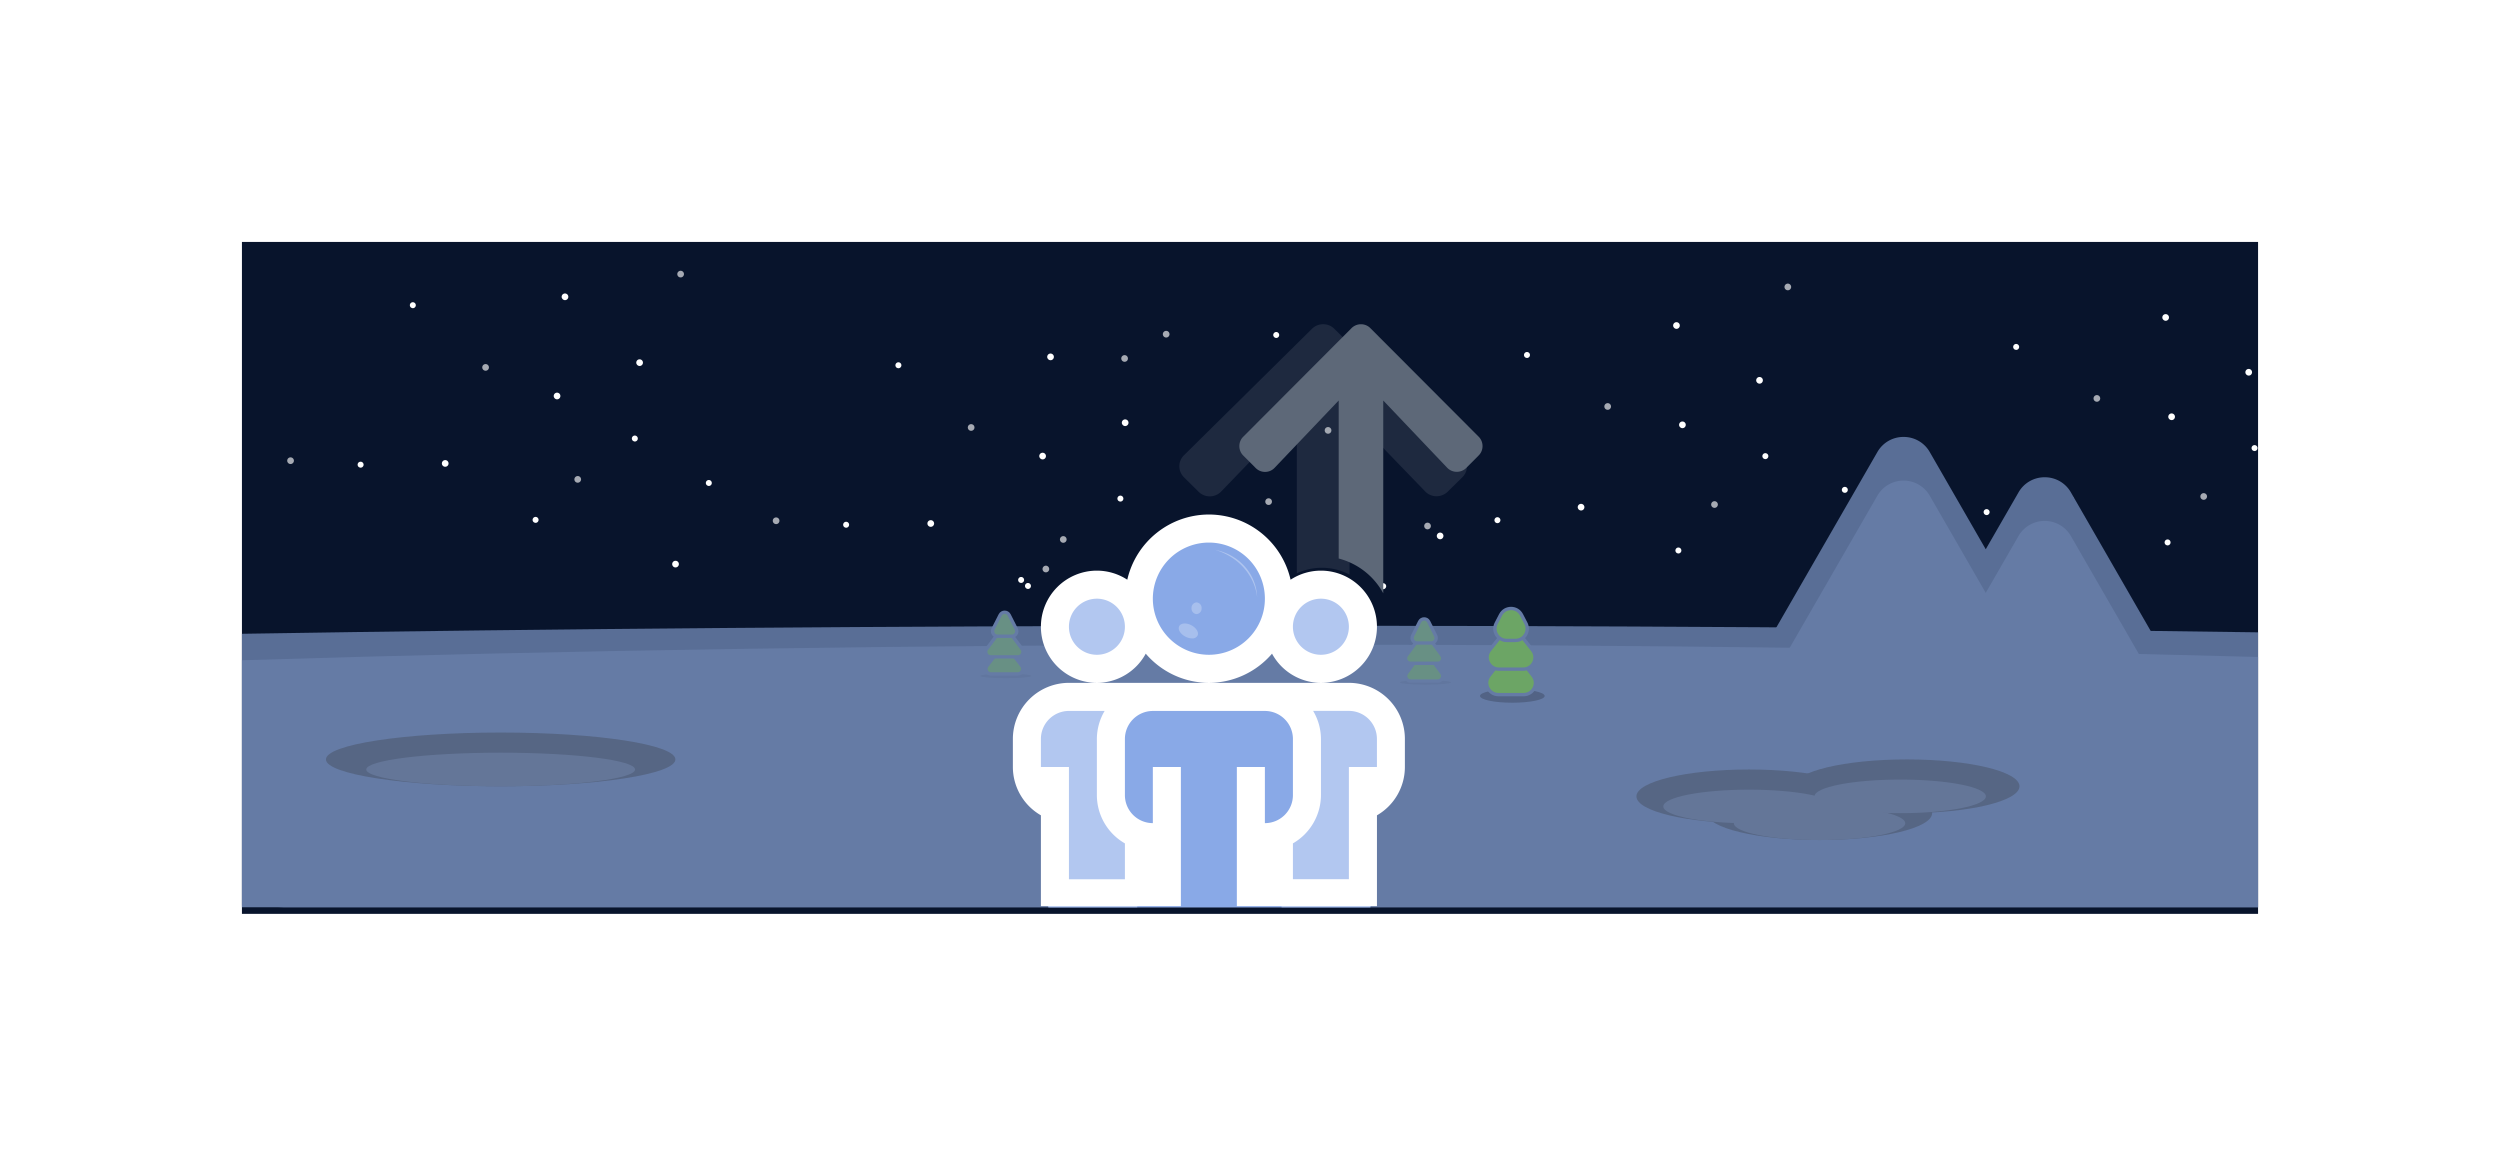 <svg height="343.964" viewBox="0 0 744 343.964" width="744" xmlns="http://www.w3.org/2000/svg" xmlns:xlink="http://www.w3.org/1999/xlink"><filter id="a" filterUnits="userSpaceOnUse" height="343.964" width="744" x="0" y="0"><feOffset dy="2"/><feGaussianBlur result="blur" stdDeviation="24"/><feFlood flood-opacity=".078"/><feComposite in2="blur" operator="in"/><feComposite in="SourceGraphic"/></filter><g filter="url(#a)"><path d="m0 0h600v199.964h-600z" fill="#08142c" transform="translate(72 70)"/></g><path d="m-18417.383-9457.165a.886.886 0 0 1 -.3-1.215.885.885 0 0 1 1.215-.3.885.885 0 0 1 .3 1.216.875.875 0 0 1 -.424.369.918.918 0 0 1 -.332.065.853.853 0 0 1 -.459-.135zm205.955-6.231a.884.884 0 0 1 -.473-1.163.887.887 0 0 1 1.164-.473.89.89 0 0 1 .467 1.164.863.863 0 0 1 -.369.421.88.88 0 0 1 -.443.121.89.89 0 0 1 -.346-.074zm145.582-2.4a.886.886 0 0 1 -.473-1.164.883.883 0 0 1 1.16-.472.89.89 0 0 1 .473 1.164.868.868 0 0 1 -.375.42.847.847 0 0 1 -.439.122.9.9 0 0 1 -.346-.074zm-314.654-6.937a.89.89 0 0 1 -.3-1.221.885.885 0 0 1 1.215-.3.884.884 0 0 1 .3 1.216.9.9 0 0 1 -.426.364.914.914 0 0 1 -.336.065.882.882 0 0 1 -.453-.126zm-181.381-2.31a.892.892 0 0 1 -.309-1.22.89.89 0 0 1 1.221-.3.885.885 0 0 1 .3 1.216.862.862 0 0 1 -.43.364.879.879 0 0 1 -.332.065.887.887 0 0 1 -.45-.127zm121.9-3.454a.883.883 0 0 1 -.3-1.216.883.883 0 0 1 1.215-.3.888.888 0 0 1 .3 1.22.892.892 0 0 1 -.426.365.9.9 0 0 1 -.332.061.865.865 0 0 1 -.455-.133zm203.205-2.88a.883.883 0 0 1 -.473-1.159.887.887 0 0 1 1.164-.473.886.886 0 0 1 .467 1.164.871.871 0 0 1 -.369.421.917.917 0 0 1 -.443.117.875.875 0 0 1 -.343-.072zm145.578-2.4a.881.881 0 0 1 -.467-1.159.881.881 0 0 1 1.158-.473.887.887 0 0 1 .473 1.164.912.912 0 0 1 -.369.421.944.944 0 0 1 -.449.116.823.823 0 0 1 -.348-.073zm-85.881-.169a.889.889 0 0 1 -.467-1.164.884.884 0 0 1 1.16-.472.889.889 0 0 1 .471 1.164.868.868 0 0 1 -.373.421.876.876 0 0 1 -.445.121.919.919 0 0 1 -.343-.074zm145.584-2.4a.893.893 0 0 1 -.473-1.164.894.894 0 0 1 1.164-.472.891.891 0 0 1 .473 1.164.87.87 0 0 1 -.375.42.871.871 0 0 1 -.443.122.89.89 0 0 1 -.343-.077zm-321.484-.617a.993.993 0 0 1 -.973-1.015.988.988 0 0 1 1.01-.972 1 1 0 0 1 .977 1.01 1 1 0 0 1 -.621.9 1.03 1.03 0 0 1 -.375.074zm-172.027-3.65a.883.883 0 0 1 -.3-1.216.887.887 0 0 1 1.215-.3.894.894 0 0 1 .3 1.22.905.905 0 0 1 -.432.365.884.884 0 0 1 -.33.065.878.878 0 0 1 -.447-.141zm-59.475-5.759a.885.885 0 0 1 -.3-1.216.883.883 0 0 1 1.215-.3.883.883 0 0 1 .3 1.215.9.9 0 0 1 -.426.365.922.922 0 0 1 -.336.065.894.894 0 0 1 -.451-.136zm431.57-6.362a1 1 0 0 1 .869-1.108 1 1 0 0 1 1.107.865 1 1 0 0 1 -.49.981 1 1 0 0 1 -.379.126.957.957 0 0 1 -.121 0 .992.992 0 0 1 -.983-.871zm-344.568-2.113a.989.989 0 0 1 -.977-1.01.993.993 0 0 1 1.016-.972 1 1 0 0 1 .977 1.01 1.009 1.009 0 0 1 -.627.9.956.956 0 0 1 -.369.07zm145-10.882a1 1 0 0 1 -.977-1.01.99.99 0 0 1 1.01-.973.987.987 0 0 1 .977 1.01.993.993 0 0 1 -.621.9 1.043 1.043 0 0 1 -.365.07zm65.262-12.089a.876.876 0 0 1 .641-1.07.9.9 0 0 1 1.078.641.9.9 0 0 1 -.639 1.08 1.228 1.228 0 0 1 -.221.032.89.89 0 0 1 -.853-.69zm-105.719-.061a.888.888 0 0 1 .641-1.08.9.9 0 0 1 1.078.65.892.892 0 0 1 -.658 1.08.783.783 0 0 1 -.2.022.908.908 0 0 1 -.855-.679zm-1.633-1.248a.891.891 0 0 1 -.3-1.22.887.887 0 0 1 1.215-.3.889.889 0 0 1 .3 1.22.917.917 0 0 1 -.426.364.918.918 0 0 1 -.332.065.924.924 0 0 1 -.45-.136zm238.152-2.164a.991.991 0 0 1 .865-1.1.987.987 0 0 1 1.107.865 1 1 0 0 1 -.49.977.921.921 0 0 1 -.379.126.922.922 0 0 1 -.121.01.987.987 0 0 1 -.975-.887zm-340.561-2.318a.992.992 0 0 1 -.977-1.01.989.989 0 0 1 1.01-.978.993.993 0 0 1 .977 1.01.993.993 0 0 1 -.621.9.991.991 0 0 1 -.371.075zm298.121-4.23a.879.879 0 0 1 -.467-1.159.886.886 0 0 1 1.158-.473.89.89 0 0 1 .473 1.164.92.92 0 0 1 -.373.421.876.876 0 0 1 -.445.121.869.869 0 0 1 -.339-.082zm-144.152-2.272a.886.886 0 0 1 -.3-1.215.885.885 0 0 1 1.217-.3.881.881 0 0 1 .3 1.215.867.867 0 0 1 -.424.365.932.932 0 0 1 -.338.065.879.879 0 0 1 -.446-.138zm289.736-.131a.878.878 0 0 1 -.469-1.159.886.886 0 0 1 1.16-.472.893.893 0 0 1 .473 1.164.921.921 0 0 1 -.375.42.861.861 0 0 1 -.443.122.815.815 0 0 1 -.339-.083zm-216.523-1.837a.982.982 0 0 1 -.533-1.295.991.991 0 0 1 1.3-.532.983.983 0 0 1 .514 1.3.971.971 0 0 1 -.906.608.856.856 0 0 1 -.368-.089zm-176.852-3.478a.889.889 0 0 1 -.3-1.216.881.881 0 0 1 1.215-.3.884.884 0 0 1 .3 1.216.87.87 0 0 1 -.426.364.922.922 0 0 1 -.336.065.919.919 0 0 1 -.446-.136zm25.625-.136a1 1 0 0 1 -.977-1.015.994.994 0 0 1 1.01-.972 1 1 0 0 1 .982 1.01 1 1 0 0 1 -.627.9.986.986 0 0 1 -.373.075zm168.311-1.164a.89.89 0 0 1 -.467-1.164.883.883 0 0 1 1.16-.472.886.886 0 0 1 .471 1.164.883.883 0 0 1 -.373.421.861.861 0 0 1 -.445.121.9.9 0 0 1 -.339-.077zm-286.355-.154a.875.875 0 0 1 -.3-1.215.883.883 0 0 1 1.215-.3.883.883 0 0 1 .3 1.215.9.9 0 0 1 -.43.369.869.869 0 0 1 -.332.061.842.842 0 0 1 -.447-.138zm431.939-2.253a.888.888 0 0 1 -.473-1.159.89.89 0 0 1 1.164-.473.887.887 0 0 1 .473 1.164.892.892 0 0 1 -.375.421.871.871 0 0 1 -.443.122.815.815 0 0 1 -.339-.082zm-121.336-2.159a1 1 0 0 1 .869-1.108 1 1 0 0 1 1.107.865 1 1 0 0 1 -.49.981 1.072 1.072 0 0 1 -.379.126 1.054 1.054 0 0 1 -.121 0 1 1 0 0 1 -.979-.872zm145.582-2.4a1 1 0 0 1 .865-1.107.99.99 0 0 1 1.107.864 1 1 0 0 1 -.49.982 1.015 1.015 0 0 1 -.375.126 1.037 1.037 0 0 1 -.121 0 1 1 0 0 1 -.979-.876zm-282.148.486a.891.891 0 0 1 -.3-1.22.893.893 0 0 1 1.221-.3.888.888 0 0 1 .3 1.216.861.861 0 0 1 -.426.364.914.914 0 0 1 -.336.065.887.887 0 0 1 -.452-.136zm215.705-2.548a.888.888 0 0 1 -.473-1.164.882.882 0 0 1 1.164-.467.882.882 0 0 1 .469 1.159.873.873 0 0 1 -.369.421.876.876 0 0 1 -.445.121.9.9 0 0 1 -.339-.085zm-338.182-2.1a.89.89 0 0 1 -.309-1.22.889.889 0 0 1 1.221-.3.89.89 0 0 1 .3 1.22.881.881 0 0 1 -.43.364.861.861 0 0 1 -.332.066.889.889 0 0 1 -.443-.145zm-103.639-5.45a.892.892 0 0 1 -.3-1.216.893.893 0 0 1 1.221-.3.885.885 0 0 1 .3 1.221.869.869 0 0 1 -.426.364.886.886 0 0 1 -.332.065.871.871 0 0 1 -.456-.148zm25.621-.136a.991.991 0 0 1 -.973-1.01 1 1 0 0 1 1.01-.977 1 1 0 0 1 .977 1.015.988.988 0 0 1 -.621.9 1.013 1.013 0 0 1 -.379.07zm176.883-2.81a1 1 0 0 1 .553-1.295.988.988 0 0 1 1.289.552.983.983 0 0 1 -.547 1.29.942.942 0 0 1 -.369.075 1 1 0 0 1 -.919-.636zm215.668.463a.886.886 0 0 1 -.473-1.164.888.888 0 0 1 1.164-.467.883.883 0 0 1 .473 1.159.93.93 0 0 1 -.373.425.934.934 0 0 1 -.449.117.892.892 0 0 1 -.335-.084zm145.578-2.4a.889.889 0 0 1 -.467-1.164.888.888 0 0 1 1.164-.468.881.881 0 0 1 .467 1.159.839.839 0 0 1 -.369.421.876.876 0 0 1 -.449.122.934.934 0 0 1 -.339-.086zm-482.139-2.9a.891.891 0 0 1 -.3-1.215.889.889 0 0 1 1.219-.3.89.89 0 0 1 .3 1.221.913.913 0 0 1 -.43.364.918.918 0 0 1 -.332.065.883.883 0 0 1 -.449-.149zm311.365-4.333a1 1 0 0 1 .365-1.36.994.994 0 0 1 1.355.364 1 1 0 0 1 -.365 1.36.982.982 0 0 1 -.5.131 1 1 0 0 1 -.847-.509zm-165.9-.753a.987.987 0 0 1 .547-1.295 1 1 0 0 1 1.295.547 1 1 0 0 1 -.553 1.295.942.942 0 0 1 -.369.075 1 1 0 0 1 -.914-.636zm311.484-1.65a.994.994 0 0 1 .365-1.359.994.994 0 0 1 1.355.364 1 1 0 0 1 -.363 1.36 1 1 0 0 1 -.5.131 1 1 0 0 1 -.851-.511zm-480.553-6.306a1 1 0 0 1 .547-1.295.994.994 0 0 1 1.295.547 1 1 0 0 1 -.547 1.295.949.949 0 0 1 -.375.075 1 1 0 0 1 -.914-.636zm357.918-4.539a1 1 0 0 1 .359-1.36 1 1 0 0 1 1.361.365 1 1 0 0 1 -.365 1.36 1 1 0 0 1 -.5.131.984.984 0 0 1 -.849-.51zm145.578-2.4a1 1 0 0 1 .365-1.36.991.991 0 0 1 1.359.369 1 1 0 0 1 -.365 1.355 1 1 0 0 1 -.494.131 1.007 1.007 0 0 1 -.859-.512zm-401.451-1.818a.889.889 0 0 1 -.3-1.22.888.888 0 0 1 1.221-.3.883.883 0 0 1 .3 1.216.87.87 0 0 1 -.426.364.91.91 0 0 1 -.332.065.9.9 0 0 1 -.457-.142zm-77.48-1.169a1 1 0 0 1 .547-1.295 1 1 0 0 1 1.295.552.994.994 0 0 1 -.547 1.295 1.031 1.031 0 0 1 -.369.07 1 1 0 0 1 -.92-.636zm122.295-1.715a1 1 0 0 1 .547-1.295 1 1 0 0 1 1.295.551 1 1 0 0 1 -.547 1.295 1.038 1.038 0 0 1 -.375.07.992.992 0 0 1 -.914-.638zm142.361-.122a.875.875 0 0 1 -.467-1.159.878.878 0 0 1 1.158-.472.884.884 0 0 1 .473 1.163.9.9 0 0 1 -.373.421.883.883 0 0 1 -.445.122.827.827 0 0 1 -.34-.092zm145.584-2.4a.887.887 0 0 1 -.473-1.164.888.888 0 0 1 1.164-.468.887.887 0 0 1 .473 1.164.913.913 0 0 1 -.375.421.88.88 0 0 1 -.443.121.829.829 0 0 1 -.34-.093zm-220.727-4.151a.909.909 0 0 1 .654-1.075.875.875 0 0 1 1.066.641.878.878 0 0 1 -.641 1.08.829.829 0 0 1 -.219.027.924.924 0 0 1 -.854-.693zm119.121-2.538a.991.991 0 0 1 .359-1.355 1 1 0 0 1 1.361.364 1 1 0 0 1 -.365 1.355 1 1 0 0 1 -.5.136.987.987 0 0 1 -.849-.52zm145.582-2.4a.993.993 0 0 1 .361-1.356 1 1 0 0 1 1.359.365 1 1 0 0 1 -.365 1.355 1.008 1.008 0 0 1 -.494.136.99.99 0 0 1 -.855-.522zm-521.24-3.38a.893.893 0 0 1 -.3-1.22.887.887 0 0 1 1.215-.3.89.89 0 0 1 .3 1.221.923.923 0 0 1 -.426.364.914.914 0 0 1 -.336.065.919.919 0 0 1 -.447-.152zm44.82-2.885a.988.988 0 0 1 .547-1.294.993.993 0 0 1 1.295.551.992.992 0 0 1 -.553 1.29.942.942 0 0 1 -.369.075 1 1 0 0 1 -.913-.645z" fill="#fff" transform="translate(18698 9702.482)"/><path d="m-18439.334-9489.11a.993.993 0 0 1 -.977-1.015.992.992 0 0 1 1.014-.973.991.991 0 0 1 .973 1.006.993.993 0 0 1 -.621.906 1.011 1.011 0 0 1 -.375.075zm201.1-3.768a.994.994 0 0 1 .865-1.108 1 1 0 0 1 1.107.865 1 1 0 0 1 -.49.981 1.01 1.01 0 0 1 -.379.126.948.948 0 0 1 -.117.01.994.994 0 0 1 -.984-.874zm145.578-2.4a1 1 0 0 1 .869-1.107.992.992 0 0 1 1.1.864.992.992 0 0 1 -.486.982 1.022 1.022 0 0 1 -.379.126.98.98 0 0 1 -.121.01 1 1 0 0 1 -.981-.878zm-491.182-11.722a1 1 0 0 1 -.977-1.01.994.994 0 0 1 1.014-.973.994.994 0 0 1 .979 1.006 1.006 1.006 0 0 1 -.623.906 1 1 0 0 1 -.379.07zm196.373-28.973a.986.986 0 0 1 .031-1.4.974.974 0 0 1 1.389.023.988.988 0 0 1 -.014 1.407.973.973 0 0 1 -.687.275.966.966 0 0 1 -.719-.3zm5.879-8.493a.992.992 0 0 1 -.977-1.006.993.993 0 0 1 1.01-.977.989.989 0 0 1 .977 1.01.985.985 0 0 1 -.621.9.956.956 0 0 1 -.369.07zm107.436-4.876a.991.991 0 0 1 .863-1.107 1 1 0 0 1 1.109.864.985.985 0 0 1 -.492.981.941.941 0 0 1 -.373.127c-.043 0-.084.009-.121.009a.993.993 0 0 1 -.986-.869zm-192.895-.683a.992.992 0 0 1 -.977-1.01.989.989 0 0 1 1.01-.977.992.992 0 0 1 .977 1.01 1 1 0 0 1 -.621.906 1.043 1.043 0 0 1 -.365.07zm338.477-1.72a.994.994 0 0 1 .865-1.108.993.993 0 0 1 1.107.865.993.993 0 0 1 -.49.981.933.933 0 0 1 -.375.126 1.081 1.081 0 0 1 -.121.01.993.993 0 0 1 -.986-.868zm-60.18-3.983a.988.988 0 0 1 .865-1.107.99.99 0 0 1 1.107.864 1 1 0 0 1 -.49.982 1.112 1.112 0 0 1 -.375.126 1.037 1.037 0 0 1 -.121 0 .987.987 0 0 1 -.986-.86zm-132.437-.3a1.021 1.021 0 0 1 .033-1.4 1 1 0 0 1 1.406.023.994.994 0 0 1 -.033 1.412.988.988 0 0 1 -.668.271 1.055 1.055 0 0 1 -.739-.299zm278.021-2.1a.989.989 0 0 1 .863-1.107 1 1 0 0 1 1.109.864 1.009 1.009 0 0 1 -.492.981.955.955 0 0 1 -.373.122.617.617 0 0 1 -.127.009.984.984 0 0 1 -.98-.866zm-482.92-4.217a.992.992 0 0 1 -.977-1.01 1 1 0 0 1 1.01-.977 1 1 0 0 1 .977 1.01.989.989 0 0 1 -.621.9.98.98 0 0 1 -.369.074zm-85.463-5.558a1 1 0 0 1 -.979-1.01.994.994 0 0 1 1.016-.977.992.992 0 0 1 .977 1.01.992.992 0 0 1 -.621.9 1 1 0 0 1 -.375.075zm308.068-9.316a1 1 0 0 1 .014-1.411 1.008 1.008 0 0 1 1.406.022 1 1 0 0 1 -.018 1.412 1 1 0 0 1 -.687.271.99.99 0 0 1 -.715-.291zm-105.527-.57a.991.991 0 0 1 -.973-1.01.991.991 0 0 1 1.01-.972.986.986 0 0 1 .973 1.01.99.99 0 0 1 -.617.9 1.006 1.006 0 0 1 -.379.07zm188.467-7.124a.993.993 0 0 1 .865-1.1.988.988 0 0 1 1.107.864.993.993 0 0 1 -.486.978 1.059 1.059 0 0 1 -.379.126 1.071 1.071 0 0 1 -.121.009.993.993 0 0 1 -.986-.874zm145.582-2.4a1 1 0 0 1 .865-1.1.993.993 0 0 1 1.107.865.98.98 0 0 1 -.49.977.925.925 0 0 1 -.373.126 1.044 1.044 0 0 1 -.123.01 1 1 0 0 1 -.986-.877zm-478.547-8.354a1 1 0 0 1 -.977-1.01.993.993 0 0 1 1.01-.977.992.992 0 0 1 .977 1.01.991.991 0 0 1 -.623.906.976.976 0 0 1 -.373.07zm189.477-2.959a1 1 0 0 1 .014-1.407 1 1 0 0 1 1.406.023 1.008 1.008 0 0 1 -.014 1.407 1.034 1.034 0 0 1 -.7.275.985.985 0 0 1 -.706-.297zm13.064-6.923a1 1 0 0 1 -.977-1.01.993.993 0 0 1 1.014-.977.988.988 0 0 1 .973 1.01 1 1 0 0 1 -.621.906.972.972 0 0 1 -.375.07zm184.035-14.936a1 1 0 0 1 .869-1.107.992.992 0 0 1 1.1.869.989.989 0 0 1 -.49.982.98.98 0 0 1 -.369.121 1.111 1.111 0 0 1 -.127.01 1 1 0 0 1 -.983-.873zm-328.533-2.949a.992.992 0 0 1 -.977-1.01 1 1 0 0 1 1.014-.977.991.991 0 0 1 .973 1.01 1 1 0 0 1 -.621.906.963.963 0 0 1 -.369.07z" fill="#fff" opacity=".638" transform="translate(18698 9706)"/><path d="m-17510.557-7236.728c-4.178-.18-8.359-.36-12.443-.548v-80.837c185.973-3.045 408.531-3.178 600-.431v81.816z" fill="#596e96" transform="translate(17595 7506.727)"/><path d="m-17523-7233.855v-73.5c95.57-2.974 203.162-4.642 316.859-4.642 100.594 0 196.258 1.307 283.141 3.663v74.482z" fill="#657ba5" transform="translate(17595 7503.852)"/><path d="m-17503.7-7250.4v-39.072h-5.3v-21.861h106.422v21.861h-5.3v39.072zm70.047-81.464a11.916 11.916 0 0 1 11.906-11.913 11.906 11.906 0 0 1 11.906 11.913 11.908 11.908 0 0 1 -11.906 11.921 11.918 11.918 0 0 1 -11.909-11.925zm-42.969-8.609a20.521 20.521 0 0 1 20.516-20.522 20.5 20.5 0 0 1 20.484 20.522 20.506 20.506 0 0 1 -20.484 20.53 20.523 20.523 0 0 1 -20.519-20.535zm-24.453 7.294a11.924 11.924 0 0 1 11.906-11.928 11.9 11.9 0 0 1 11.891 11.928 11.9 11.9 0 0 1 -11.891 11.913 11.921 11.921 0 0 1 -11.909-11.917z" fill="#89a9e7" transform="translate(17815.703 7520.404)"/><g fill="#fff"><path d="m0 12.473a15.867 15.867 0 0 0 6.4-2.232 16.774 16.774 0 0 0 4.752-4.374 19.467 19.467 0 0 0 2.934-5.867 16.091 16.091 0 0 1 -1.8 4.873 15.432 15.432 0 0 1 -3.144 3.915 14.582 14.582 0 0 1 -4.2 2.639 13.981 13.981 0 0 1 -4.942 1.046z" opacity=".314" transform="matrix(0 -1 1 0 361.65 177.724)"/><path d="m0 5.863a6.585 6.585 0 0 0 2.79-1.049 7.534 7.534 0 0 0 2.071-2.056 9.438 9.438 0 0 0 1.278-2.758 7.953 7.953 0 0 1 -.783 2.29 7.165 7.165 0 0 1 -1.372 1.84 6.293 6.293 0 0 1 -1.829 1.241 5.714 5.714 0 0 1 -2.155.492z" opacity=".409" transform="matrix(0 -1 1 0 393.379 186.333)"/><path d="m-15570.016-7501.676c-1.547-.689-2.531-2.066-2.187-3.076.328-1.009 1.859-1.268 3.406-.579 1.531.689 2.531 2.066 2.188 3.076a1.66 1.66 0 0 1 -1.719.971 4.305 4.305 0 0 1 -1.688-.392zm1.547-8.586a1.635 1.635 0 0 1 1.5-1.737 1.635 1.635 0 0 1 1.5 1.737 1.638 1.638 0 0 1 -1.5 1.746 1.638 1.638 0 0 1 -1.5-1.747z" opacity=".256" transform="translate(15923.066 7691.27)"/></g><path d="m-17461.875-7372.3h-26.437v-22.519h5.281v-37.081h-5.281v-1.323h31.734v21.853h-5.3v39.072zm-69.391 0h-26.453v-39.072h-5.281v-21.853h31.734v1.323h-3.984v37.084h3.984v22.519zm55.5-69.535a12.017 12.017 0 0 1 -4.625-.932 11.95 11.95 0 0 1 -3.766-2.559 12.112 12.112 0 0 1 -2.562-3.789 11.787 11.787 0 0 1 -.937-4.642 11.786 11.786 0 0 1 .938-4.641 12.112 12.112 0 0 1 2.563-3.789 12.058 12.058 0 0 1 3.766-2.551 11.742 11.742 0 0 1 4.625-.939 11.706 11.706 0 0 1 4.641.939 11.82 11.82 0 0 1 3.781 2.551 12.112 12.112 0 0 1 2.563 3.789 12.055 12.055 0 0 1 .922 4.641 12.055 12.055 0 0 1 -.922 4.642 12.112 12.112 0 0 1 -2.562 3.789 11.843 11.843 0 0 1 -3.781 2.559 11.978 11.978 0 0 1 -4.644.931zm-67.422-1.323a11.742 11.742 0 0 1 -4.625-.939 11.82 11.82 0 0 1 -3.781-2.551 12.342 12.342 0 0 1 -2.547-3.789 11.787 11.787 0 0 1 -.937-4.642 11.758 11.758 0 0 1 .938-4.641 12.337 12.337 0 0 1 2.547-3.789 11.843 11.843 0 0 1 3.781-2.559 11.874 11.874 0 0 1 4.625-.932 11.893 11.893 0 0 1 4.641.932 11.843 11.843 0 0 1 3.781 2.559 12.112 12.112 0 0 1 2.563 3.789 12.026 12.026 0 0 1 .922 4.641 12.055 12.055 0 0 1 -.922 4.642 12.118 12.118 0 0 1 -2.562 3.789 11.948 11.948 0 0 1 -3.781 2.551 11.762 11.762 0 0 1 -4.642.938z" fill="#b2c7f0" transform="translate(17869.703 7642.299)"/><path d="m-17512.359-7421.479v-.008a17.4 17.4 0 0 0 -3.922-1.5 17.947 17.947 0 0 0 -4.344-.532 17.409 17.409 0 0 0 -7.422 1.651v-47.682l-22.5 23.325a4.676 4.676 0 0 1 -3.391 1.448 4.683 4.683 0 0 1 -3.344-1.37l-4.344-4.3a4.6 4.6 0 0 1 -1.375-3.288 4.524 4.524 0 0 1 1.375-3.271l38.094-37.632a4.678 4.678 0 0 1 3.344-1.362 4.6 4.6 0 0 1 3.3 1.362l38.109 37.609a4.637 4.637 0 0 1 1.375 3.287 4.588 4.588 0 0 1 -1.375 3.272l-4.359 4.3a4.755 4.755 0 0 1 -3.328 1.362 4.643 4.643 0 0 1 -3.391-1.44l-22.5-23.3z" fill="#99a2ad" opacity=".15" transform="translate(17913.98 7592.49)"/><path d="m-17520.172-7415.922a21.163 21.163 0 0 0 -13.266-10.355v-47.023l-19.047 20.006a3.863 3.863 0 0 1 -2.859 1.245 3.925 3.925 0 0 1 -2.812-1.174l-3.672-3.687a3.938 3.938 0 0 1 -1.172-2.825 3.886 3.886 0 0 1 1.172-2.8l32.2-32.287a3.951 3.951 0 0 1 2.813-1.174 3.9 3.9 0 0 1 2.813 1.174l32.2 32.271a3.909 3.909 0 0 1 1.172 2.818 3.89 3.89 0 0 1 -1.172 2.81l-3.672 3.687a3.969 3.969 0 0 1 -2.812 1.159 3.935 3.935 0 0 1 -2.875-1.221l-19.016-20v57.38z" fill="#5d6878" transform="translate(17931.832 7592.49)"/><ellipse cx="450.072" cy="207.116" opacity=".192" rx="9.625" ry="2.015"/><g fill="#6ca565" transform="translate(437.766 191.859)"><path d="m15.676 14.852h-7.505c-1.367 0-2.542-.733-3.144-1.961-.601-1.228-.459-2.606.379-3.686l3.752-4.831c.668-.86 1.675-1.353 2.764-1.353s2.096.493 2.764 1.353l3.752 4.831c.839 1.08.981 2.458.379 3.686-.601 1.228-1.776 1.961-3.144 1.961z"/><path d="m11.924 3.521c-.933 0-1.797.423-2.369 1.16l-3.752 4.831c-.719.926-.84 2.107-.325 3.159.515 1.053 1.523 1.681 2.694 1.681h7.505c1.172 0 2.179-.628 2.694-1.681.515-1.053.394-2.234-.325-3.159l-3.752-4.831c-.572-.737-1.436-1.16-2.369-1.16m0-1c1.179 0 2.358.515 3.159 1.546l3.752 4.831c2.041 2.628.168 6.454-3.159 6.454h-7.505c-3.327 0-5.2-3.826-3.159-6.454l3.752-4.831c.801-1.031 1.98-1.546 3.159-1.546z" fill="#657ba5"/></g><g fill="#6ca565" transform="translate(437.766 184.663)"><path d="m15.547 14.468h-7.247c-1.377 0-2.555-.74-3.153-1.981s-.442-2.623.415-3.7l3.623-4.549c.668-.838 1.666-1.319 2.738-1.319s2.07.481 2.738 1.319l3.623 4.549c.858 1.077 1.013 2.46.415 3.7-.598 1.24-1.776 1.981-3.153 1.981z"/><path d="m11.924 3.42c-.919 0-1.774.412-2.346 1.131l-3.623 4.549c-.735.923-.868 2.109-.356 3.172.512 1.063 1.523 1.698 2.703 1.698h7.247c1.18 0 2.19-.635 2.703-1.698.512-1.063.379-2.249-.356-3.172l-3.623-4.549c-.572-.719-1.428-1.131-2.346-1.131m0-1c1.164 0 2.328.503 3.129 1.508l3.623 4.549c2.087 2.62.221 6.492-3.129 6.492h-7.247c-3.35 0-5.216-3.872-3.129-6.492l3.623-4.549c.801-1.005 1.965-1.508 3.129-1.508z" fill="#657ba5"/></g><g fill="#6ca565" transform="translate(441.788 175.931)"><path d="m9.207 14.66h-2.612c-1.234 0-2.353-.63-2.993-1.685-.64-1.055-.681-2.338-.111-3.433l1.306-2.506c.614-1.179 1.775-1.882 3.104-1.882 1.329 0 2.489.704 3.104 1.882l1.306 2.506c.57 1.094.529 2.378-.111 3.433-.64 1.055-1.759 1.685-2.993 1.685z"/><path d="m7.901 5.655c-1.139 0-2.134.603-2.66 1.613l-1.306 2.506c-.489.938-.453 2.038.095 2.942.548.904 1.507 1.444 2.565 1.444h2.612c1.058 0 2.017-.54 2.565-1.444.548-.904.584-2.004.095-2.942l-1.306-2.506c-.527-1.01-1.521-1.613-2.66-1.613m-0-1c1.4 0 2.8.717 3.547 2.151l1.306 2.506c1.388 2.663-.544 5.849-3.547 5.849h-2.612c-3.003 0-4.935-3.186-3.547-5.849l1.306-2.506c.747-1.434 2.147-2.151 3.547-2.151z" fill="#657ba5"/></g><ellipse cx="424.214" cy="203.085" opacity=".042" rx="7.614" ry=".672"/><g fill="#689084" transform="translate(415.834 192.434)"><path d="m12.013 10.247h-8.032c-.579 0-1.08-.309-1.34-.827-.26-.518-.209-1.104.137-1.569l4.016-5.396c.286-.384.725-.605 1.203-.605.479 0 .917.22 1.203.605l4.016 5.396c.346.465.397 1.051.137 1.569-.26.518-.761.827-1.34.827z"/><path d="m7.997 2.35c-.319 0-.612.147-.802.403l-4.016 5.396c-.231.31-.265.701-.091 1.046.173.345.507.551.894.551h8.032c.386 0 .72-.206.894-.551.173-.345.139-.736-.091-1.046l-4.016-5.396c-.191-.256-.483-.403-.802-.403m0-1c.602 0 1.205.269 1.604.806l4.016 5.396c.982 1.319.04 3.194-1.604 3.194h-8.032c-1.645 0-2.586-1.875-1.604-3.194l4.016-5.396c.4-.537 1.002-.806 1.604-.806z" fill="#657ba5"/></g><g fill="#689084" transform="translate(415.834 187.061)"><path d="m12.034 10.343h-8.074c-.578 0-1.078-.308-1.339-.824-.261-.516-.211-1.101.132-1.567l4.037-5.473c.286-.387.726-.61 1.207-.61.481 0 .921.222 1.207.61l4.037 5.473c.343.465.392 1.051.132 1.567-.261.516-.761.824-1.339.824z"/><path d="m7.997 2.369c-.321 0-.614.148-.805.406l-4.037 5.473c-.229.31-.262.7-.088 1.044.174.344.507.549.893.549h8.074c.385 0 .719-.205.893-.549.174-.344.141-.734-.088-1.044l-4.037-5.473c-.19-.258-.484-.406-.805-.406m0-1c.605 0 1.21.271 1.61.813l4.037 5.473c.974 1.32.031 3.187-1.61 3.187h-8.074c-1.641 0-2.583-1.867-1.61-3.187l4.037-5.473c.4-.542 1.005-.813 1.61-.813z" fill="#657ba5"/></g><g fill="#689084" transform="translate(418.516 181.208)"><path d="m7.398 10.151h-4.164c-.523 0-1-.266-1.276-.711-.275-.445-.3-.991-.066-1.459l2.082-4.172c.259-.52.761-.83 1.342-.83s1.083.31 1.342.83l2.082 4.172c.234.468.209 1.014-.066 1.459-.275.445-.752.711-1.276.711z"/><path d="m5.315 3.479c-.387 0-.722.207-.895.553l-2.082 4.172c-.225.45-.044.83.044.973.088.142.347.474.85.474h4.164c.503 0 .762-.331.85-.474.088-.143.269-.523.044-.973l-2.082-4.172c-.173-.347-.507-.553-.895-.553m0-1c.711 0 1.421.369 1.79 1.107l2.082 4.172c.664 1.33-.303 2.893-1.79 2.893h-4.164c-1.486 0-2.453-1.563-1.79-2.893l2.082-4.172c.368-.738 1.079-1.107 1.79-1.107z" fill="#657ba5"/></g><ellipse cx="299.325" cy="201.166" opacity=".042" rx="7.614" ry=".672"/><g fill="#689084" transform="translate(290.85 190.611)"><path d="m12.028 9.959h-7.967c-.584 0-1.088-.313-1.346-.837-.258-.524-.2-1.114.157-1.577l3.983-5.178c.286-.372.72-.585 1.189-.585.469 0 .903.213 1.189.585l3.983 5.178c.356.463.415 1.053.157 1.577-.258.524-.761.837-1.346.837z"/><path d="m8.045 2.28c-.313 0-.602.142-.793.39l-3.983 5.178c-.238.309-.277.702-.104 1.051.172.35.507.558.897.558h7.967c.39 0 .725-.209.897-.558.172-.35.133-.743-.104-1.051l-3.983-5.178c-.191-.248-.48-.39-.793-.39m0-1c.592 0 1.185.26 1.585.781l3.983 5.178c1.012 1.315.074 3.219-1.585 3.219h-7.967c-1.659 0-2.597-1.904-1.585-3.219l3.983-5.178c.4-.52.993-.781 1.585-.781z" fill="#657ba5"/></g><g fill="#689084" transform="translate(290.85 185.238)"><path d="m12.094 10.247h-8.099c-.58 0-1.082-.31-1.341-.829-.26-.519-.207-1.106.141-1.57l4.049-5.409c.286-.382.724-.601 1.201-.601s.915.219 1.201.601l4.049 5.409c.348.464.4 1.052.141 1.57-.26.519-.761.829-1.341.829z"/><path d="m8.045 2.337c-.318 0-.61.146-.801.401l-4.049 5.409c-.232.31-.267.701-.094 1.047.173.346.507.552.894.552h8.099c.387 0 .721-.207.894-.552.173-.346.138-.737-.094-1.047l-4.049-5.409c-.191-.255-.482-.401-.801-.401m0-1c.601 0 1.201.267 1.601.801l4.049 5.409c.987 1.319.046 3.199-1.601 3.199h-8.099c-1.647 0-2.588-1.88-1.601-3.199l4.049-5.409c.4-.534 1.001-.801 1.601-.801z" fill="#657ba5"/></g><g fill="#689084" transform="translate(293.627 179.289)"><path d="m7.467 10.055h-4.207c-.526 0-1.004-.267-1.279-.716-.275-.448-.297-.995-.059-1.464l2.104-4.14c.261-.514.761-.82 1.337-.82s1.076.307 1.337.82l2.104 4.14c.238.469.216 1.016-.059 1.464-.275.448-.753.716-1.279.716z"/><path d="m5.363 3.415c-.384 0-.717.204-.892.547l-2.104 4.14c-.229.45-.049.833.039.976.088.143.347.477.852.477h4.207c.505 0 .764-.334.852-.477.088-.143.268-.526.039-.976l-2.104-4.14c-.174-.342-.507-.547-.892-.547m0-1c.706 0 1.412.365 1.783 1.094l2.104 4.14c.676 1.331-.291 2.906-1.783 2.906h-4.207c-1.492 0-2.459-1.576-1.783-2.906l2.104-4.14c.371-.729 1.077-1.094 1.783-1.094z" fill="#657ba5"/></g><path d="m-17450.312-7253.94v-41.4h8.344v16.7a8.337 8.337 0 0 0 8.344-8.344v-16.7a8.346 8.346 0 0 0 -8.344-8.343h-33.344a8.34 8.34 0 0 0 -8.312 8.343v16.7a8.33 8.33 0 0 0 8.313 8.344v-16.7h8.344v41.4h-41.656v-27.026a16.61 16.61 0 0 1 -8.344-14.378v-8.352a16.7 16.7 0 0 1 16.688-16.695h8.313a16.673 16.673 0 0 1 -16.656-16.695 16.68 16.68 0 0 1 16.656-16.7 16.615 16.615 0 0 1 9.047 2.7 24.971 24.971 0 0 1 24.3-19.4 24.984 24.984 0 0 1 24.3 19.4 16.537 16.537 0 0 1 9.047-2.7 16.7 16.7 0 0 1 16.656 16.7 16.693 16.693 0 0 1 -16.656 16.695h8.313a16.678 16.678 0 0 1 16.656 16.695v8.352a16.614 16.614 0 0 1 -8.312 14.378v27.026zm25.031-49.756v16.7a16.643 16.643 0 0 1 -8.344 14.378v10.668h16.656v-33.4h8.344v-8.352a8.346 8.346 0 0 0 -8.344-8.343h-10.641a16.5 16.5 0 0 1 2.329 8.345zm-83.344 0v8.352h8.344v33.4h16.656v-10.668a16.587 16.587 0 0 1 -8.344-14.378v-16.7a16.488 16.488 0 0 1 2.313-8.343h-10.625a8.346 8.346 0 0 0 -8.344 8.333zm83.344-16.695a16.6 16.6 0 0 1 -14.562-8.688 24.778 24.778 0 0 1 -18.781 8.688zm-33.344 0a24.786 24.786 0 0 1 -18.8-8.688 16.6 16.6 0 0 1 -14.547 8.688zm25-16.695a8.336 8.336 0 0 0 8.344 8.343 8.33 8.33 0 0 0 8.313-8.343 8.337 8.337 0 0 0 -8.312-8.352 8.343 8.343 0 0 0 -8.345 8.352zm-41.687-8.352a16.7 16.7 0 0 0 16.688 16.695 16.673 16.673 0 0 0 16.656-16.695 16.678 16.678 0 0 0 -16.656-16.7 16.7 16.7 0 0 0 -16.688 16.7zm-24.969 8.352a8.32 8.32 0 0 0 8.313 8.343 8.336 8.336 0 0 0 8.344-8.343 8.343 8.343 0 0 0 -8.344-8.352 8.327 8.327 0 0 0 -8.313 8.352z" fill="#fff" transform="translate(17818.398 7523.607)"/><path d="m-18462.1-9266.032h-114.35a8.9 8.9 0 0 1 1.215-4.5l29.936-51.963a8.9 8.9 0 0 1 7.8-4.508 8.9 8.9 0 0 1 7.8 4.508l16.658 28.921 9.748-16.92a8.907 8.907 0 0 1 7.8-4.507 8.907 8.907 0 0 1 7.8 4.507l25.6 44.458z" fill="#596e96" transform="translate(19104 9457.035)"/><path d="m33.7 13.528a9 9 0 0 1 15.595 0l25.927 44.978a9 9 0 0 1 -7.797 13.494h-51.85a9 9 0 0 1 -7.8-13.494z" fill="#657ba5" transform="translate(525 134)"/><path d="m33.7 13.528a9 9 0 0 1 15.595 0l25.927 44.978a9 9 0 0 1 -7.797 13.494h-51.85a9 9 0 0 1 -7.8-13.494z" fill="#657ba5" transform="translate(567 146)"/><ellipse cx="149" cy="226" fill="#566684" rx="52" ry="8"/><ellipse cx="149" cy="229" fill="#647698" rx="40" ry="5"/><ellipse cx="541.5" cy="242" fill="#566684" rx="33.5" ry="8"/><ellipse cx="520.5" cy="237" fill="#566684" rx="33.5" ry="8"/><ellipse cx="567.5" cy="234" fill="#566684" rx="33.5" ry="8"/><ellipse cx="541.5" cy="245" fill="#647698" rx="25.5" ry="5"/><ellipse cx="520.5" cy="240" fill="#647698" rx="25.5" ry="5"/><ellipse cx="565.5" cy="237" fill="#647698" rx="25.5" ry="5"/></svg>